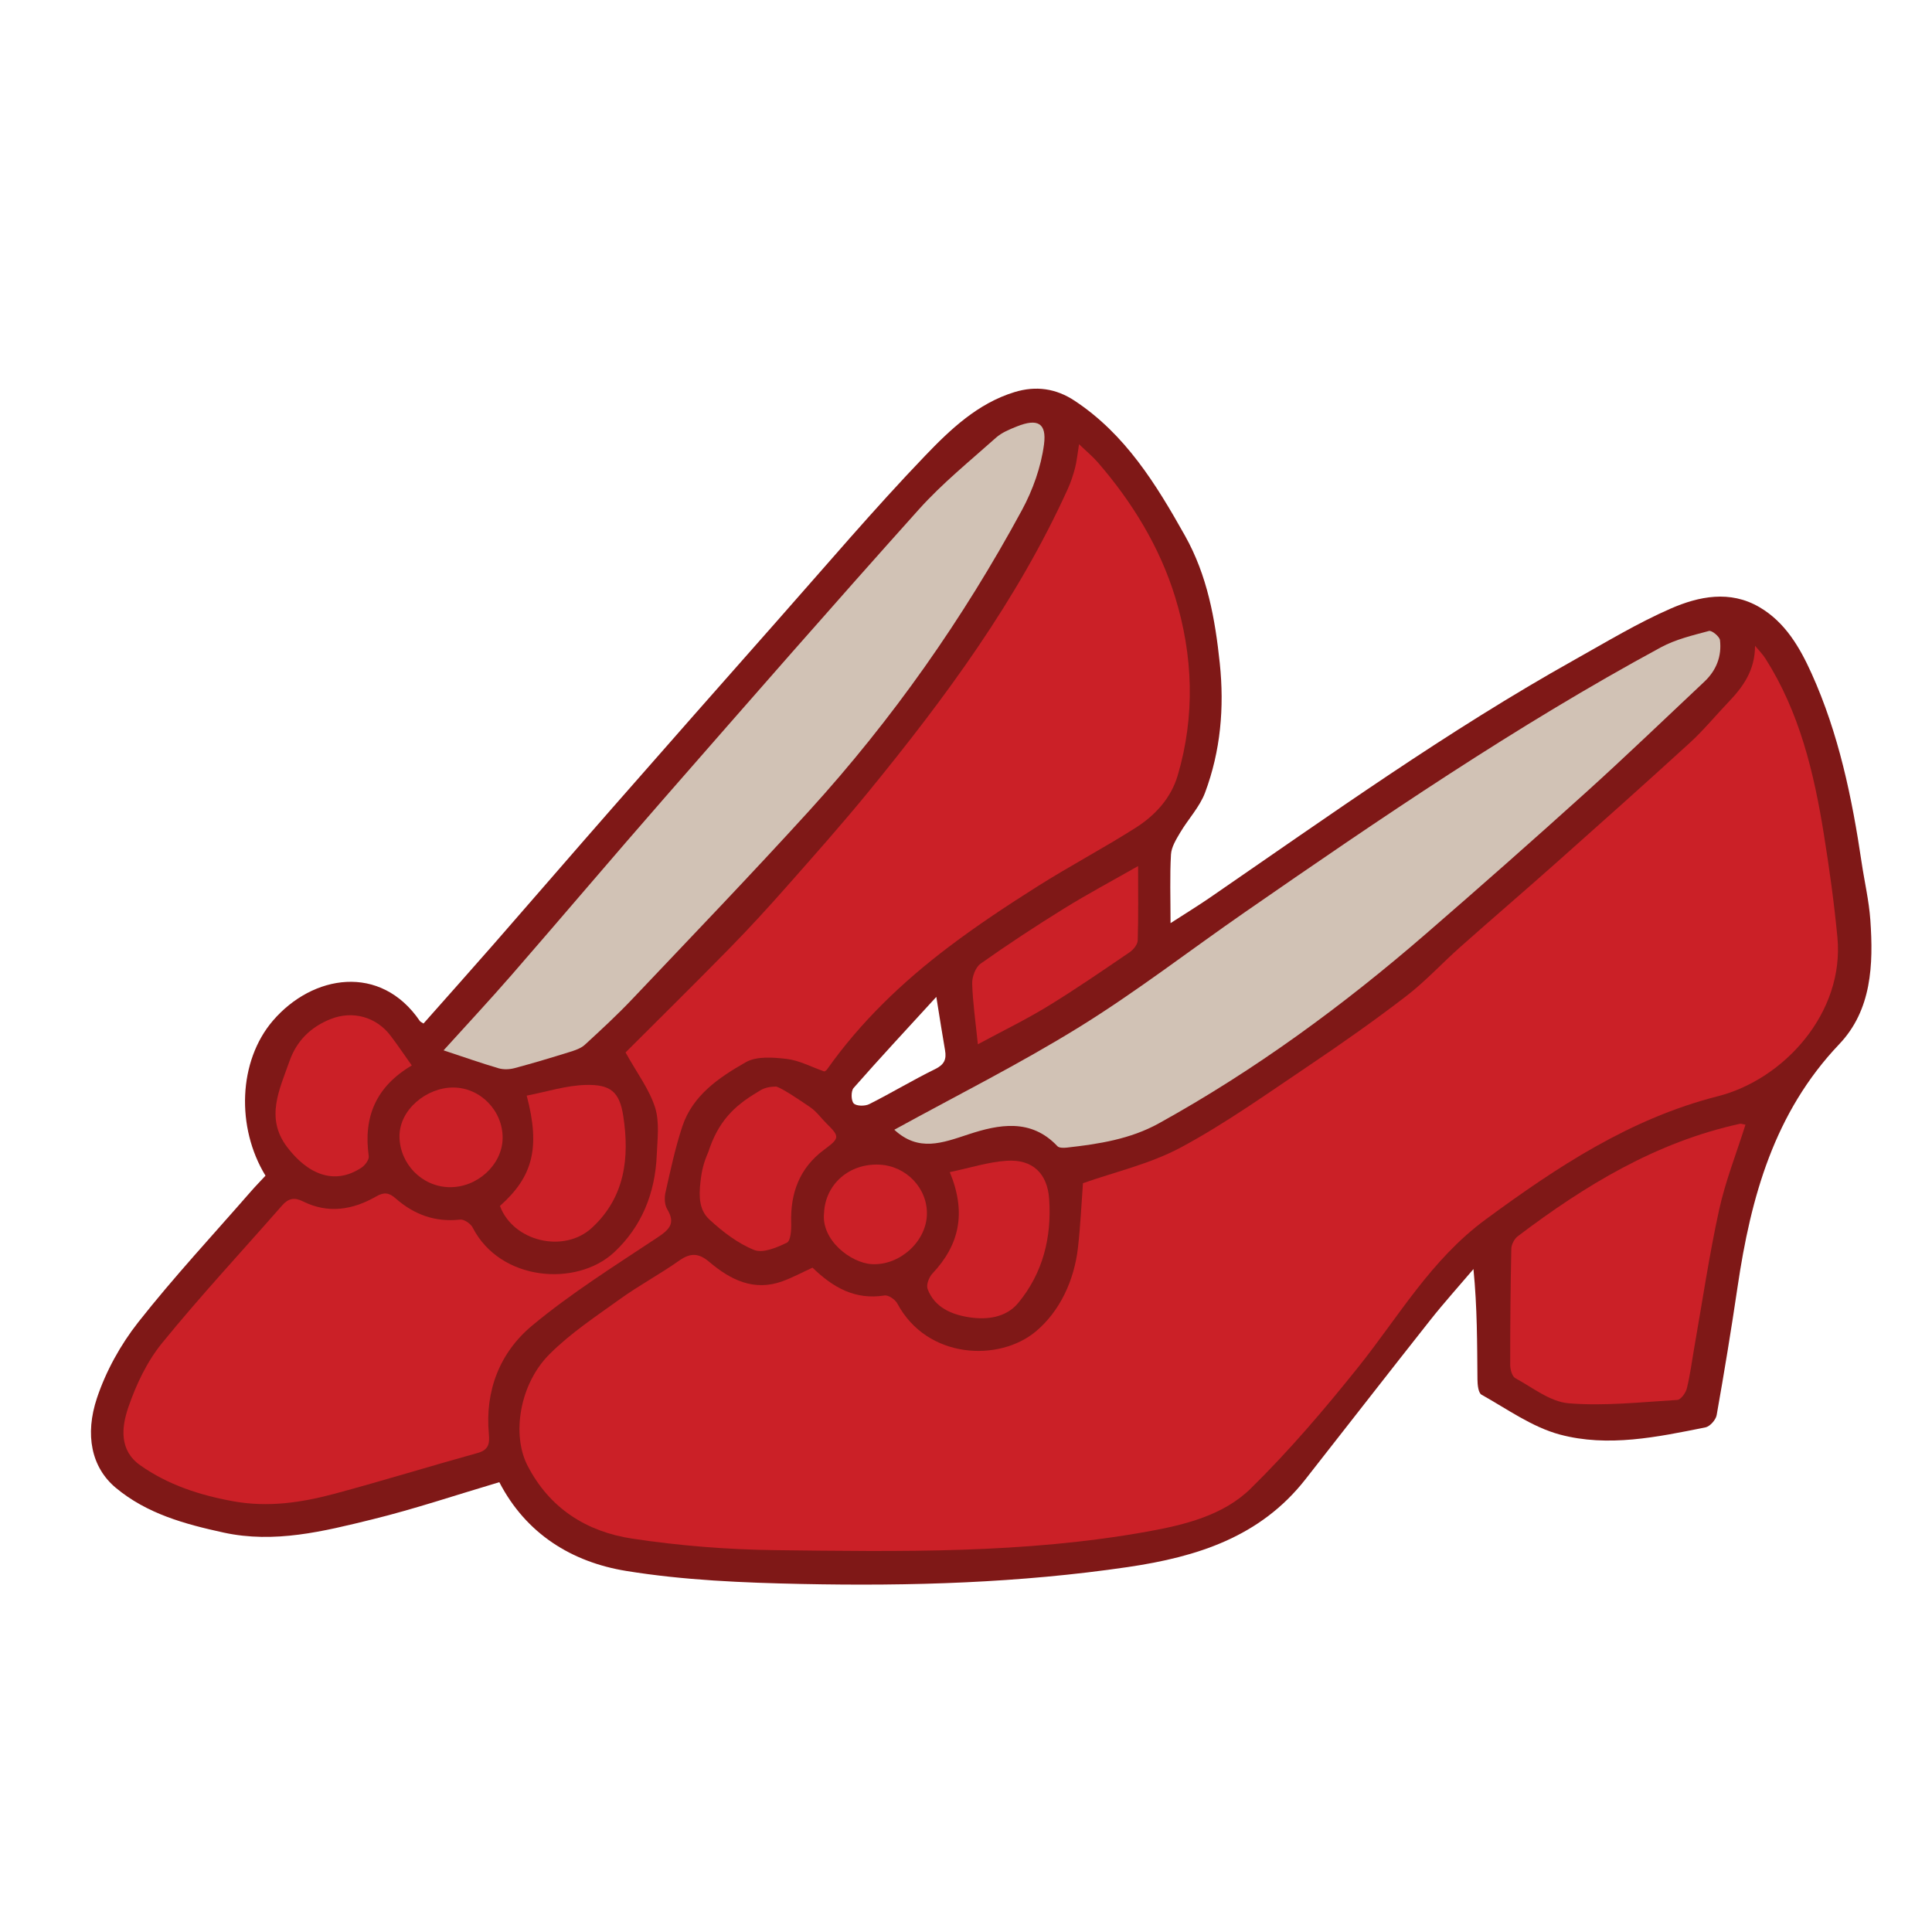 <?xml version="1.0" encoding="utf-8"?>
<!-- Generator: Adobe Illustrator 16.0.0, SVG Export Plug-In . SVG Version: 6.00 Build 0)  -->
<!DOCTYPE svg PUBLIC "-//W3C//DTD SVG 1.1//EN" "http://www.w3.org/Graphics/SVG/1.1/DTD/svg11.dtd">
<svg version="1.1" id="Layer_1" xmlns="http://www.w3.org/2000/svg" xmlns:xlink="http://www.w3.org/1999/xlink" x="0px" y="0px"
	 width="864px" height="864px" viewBox="0 0 864 864" enable-background="new 0 0 864 864" xml:space="preserve">
<path fill-rule="evenodd" clip-rule="evenodd" fill="#7F1817" d="M223.299,662.84c-19.287,5.715-37.87,11.983-56.847,16.645
	c-21.747,5.343-43.7,10.853-66.469,5.884c-17.289-3.772-34.268-8.383-48.216-20.029c-10.938-9.133-13.879-23.784-8.398-40.159
	c4.033-12.052,10.586-23.888,18.464-33.893c15.863-20.143,33.387-38.979,50.25-58.334c2.163-2.482,4.472-4.838,6.649-7.183
	c-13.179-21.561-12.197-51.288,3.363-69.377c17.68-20.551,48.08-25.61,65.675,0.218c0.258,0.378,0.804,0.559,1.63,1.105
	c10.53-11.899,21.161-23.796,31.662-35.806c17.605-20.134,35.066-40.395,52.701-60.502c24.505-27.941,49.065-55.835,73.694-83.668
	c21.93-24.783,43.363-50.052,66.251-73.921c11.275-11.758,23.526-23.444,40.001-28.479c9.539-2.916,18.487-1.673,26.87,3.869
	c22.723,15.022,36.436,37.332,49.373,60.383c9.974,17.771,13.457,37.166,15.542,57.036c2.076,19.786,0.377,39.222-6.581,57.827
	c-2.411,6.446-7.558,11.834-11.138,17.892c-1.801,3.045-3.919,6.451-4.109,9.795c-0.551,9.641-0.194,19.334-0.194,30.684
	c6.715-4.338,12.233-7.712,17.556-11.371c53.517-36.794,106.347-74.645,163.133-106.417c14.172-7.929,28.152-16.409,42.985-22.881
	c12.64-5.515,26.534-8.334,39.711-0.624c11.499,6.729,18.022,17.99,23.257,29.569c12.169,26.919,18.124,55.616,22.429,84.691
	c1.267,8.554,3.282,17.045,3.887,25.641c1.402,19.933,0.619,40.243-13.892,55.497c-29.151,30.642-39.573,68.5-45.491,108.586
	c-2.826,19.15-5.967,38.259-9.345,57.318c-0.377,2.124-2.998,5.088-5.014,5.492c-21.542,4.323-43.544,8.975-65.105,3.205
	c-12.401-3.317-23.572-11.419-35.041-17.83c-1.441-0.807-1.794-4.437-1.816-6.767c-0.149-16.082-0.079-32.165-1.788-49.399
	c-6.449,7.586-13.129,14.987-19.302,22.79c-18.736,23.686-37.251,47.545-55.9,71.3c-20.182,25.707-48.354,34.605-79.305,39.155
	c-48.453,7.122-97.14,8.594-145.91,7.573c-26.214-0.549-52.675-1.633-78.479-5.828C255.795,698.587,235.274,685.999,223.299,662.84z
	 M418.729,445.808c-13.359,14.597-25.364,27.499-36.991,40.733c-1.218,1.385-1.162,5.642,0.044,6.908
	c1.192,1.251,5.037,1.285,6.948,0.322c9.948-5.005,19.509-10.785,29.506-15.684c4.057-1.987,5.098-4.375,4.393-8.396
	C421.406,462.708,420.334,455.696,418.729,445.808z"/>
<g>
	<path fill-rule="evenodd" clip-rule="evenodd" fill="#D1C2B5" d="M399.941,505.229c27.483-15.126,55.933-29.354,82.869-46.026
		c25.434-15.741,49.204-34.155,73.831-51.213c60.502-41.908,121.289-83.391,186.109-118.496c6.587-3.568,14.206-5.367,21.523-7.33
		c1.256-0.336,4.72,2.491,4.912,4.122c0.848,7.205-1.652,13.551-7.008,18.583c-17.583,16.512-34.958,33.254-52.854,49.42
		c-23.63,21.345-47.516,42.415-71.582,63.267c-37.081,32.128-76.499,61.026-119.513,84.823c-12.775,7.068-26.861,9.237-41.08,10.83
		c-1.414,0.158-3.489,0.207-4.267-0.623c-11.813-12.594-26.291-9.727-39.723-5.317C421.464,511.11,410.828,515.285,399.941,505.229z
		"/>
	<path fill-rule="evenodd" clip-rule="evenodd" fill="#D1C2B5" d="M198.369,469.722c10.13-11.202,20.489-22.292,30.441-33.735
		c22.879-26.306,45.405-52.919,68.357-79.161c37.751-43.165,75.477-86.357,113.771-129.037
		c10.436-11.631,22.761-21.591,34.466-32.042c2.58-2.304,6.09-3.731,9.378-5.046c9.118-3.646,13.387-1.628,12.097,8.089
		c-1.334,10.054-4.99,20.322-9.847,29.297c-26.313,48.614-57.948,93.623-95.17,134.51c-25.903,28.454-52.573,56.214-79.053,84.139
		c-6.766,7.136-14.008,13.832-21.26,20.482c-1.73,1.587-4.287,2.456-6.611,3.181c-8.245,2.568-16.518,5.062-24.859,7.284
		c-2.24,0.597-4.932,0.699-7.128,0.053C215.039,475.405,207.251,472.658,198.369,469.722z"/>
</g>
<g>
	<path fill-rule="evenodd" clip-rule="evenodd" fill="#CB2027" d="M363.364,566.907c9.068,8.793,18.994,14.556,32.199,12.431
		c1.717-0.275,4.769,1.799,5.714,3.576c13.297,24.986,45.647,26.242,62.042,12.434c10.679-8.994,17.086-22.731,18.758-37.438
		c1.108-9.75,1.54-19.577,2.229-28.776c14.106-5.001,30.023-8.595,43.868-16.039c19.872-10.684,38.403-23.925,57.188-36.549
		c14.795-9.943,29.399-20.227,43.526-31.09c8.592-6.605,16.007-14.722,24.143-21.944c14.24-12.642,28.706-25.029,42.938-37.682
		c19.995-17.777,39.974-35.576,59.716-53.631c6.177-5.648,11.535-12.188,17.331-18.259c6.495-6.801,11.809-14.095,11.852-25.127
		c1.568,1.909,3.357,3.68,4.672,5.75c15.225,23.973,21.67,50.924,26.091,78.463c2.462,15.337,4.612,30.755,6.072,46.215
		c3.17,33.566-23.77,63.448-53.477,71.009c-39.11,9.952-71.717,31.479-103.818,55.083c-24.461,17.987-38.823,43.352-57.016,66.083
		c-15.104,18.872-30.885,37.403-48.11,54.308c-12.173,11.945-29.393,16.184-45.965,19.177c-55.14,9.957-110.938,9.016-166.623,8.339
		c-21.366-0.26-42.878-1.962-63.997-5.163c-20.371-3.089-37.008-13.519-46.865-32.807c-6.938-13.578-3.614-36.085,9.804-49.561
		c9.414-9.455,20.833-16.994,31.75-24.842c8.476-6.093,17.77-11.043,26.294-17.075c5.031-3.561,8.74-3.496,13.467,0.51
		c9.45,8.007,19.967,13.373,32.834,8.665C354.399,571.349,358.584,569.094,363.364,566.907z"/>
	<path fill-rule="evenodd" clip-rule="evenodd" fill="#CB2027" d="M279.745,470.659c14.647-14.639,30.71-30.464,46.496-46.56
		c8.685-8.855,17.079-18.011,25.291-27.309c12.444-14.089,24.948-28.147,36.838-42.699c34.384-42.077,66.577-85.644,89.175-135.491
		c1.358-2.996,2.4-6.171,3.229-9.356c0.76-2.925,1.032-5.976,1.783-10.595c3.365,3.24,6.151,5.537,8.48,8.229
		c15.37,17.758,27.606,37.802,34.451,59.988c8.05,26.092,9.082,53.244,1.176,79.951c-3.005,10.154-10.087,17.835-18.787,23.362
		c-14.38,9.136-29.497,17.11-43.9,26.211c-13.509,8.535-26.887,17.378-39.623,27.011c-20.731,15.679-39.451,33.536-54.54,54.913
		c-0.406,0.574-1.22,0.859-1.2,0.846c-5.917-2.075-11.207-4.952-16.758-5.602c-6.069-0.709-13.49-1.302-18.363,1.482
		c-11.887,6.791-23.745,14.733-28.376,28.775c-3.184,9.651-5.301,19.67-7.539,29.604c-0.521,2.31-0.365,5.404,0.801,7.343
		c3.764,6.256,1.109,9.011-4.28,12.592c-19.069,12.675-38.64,24.886-56.172,39.49c-14.351,11.954-21.103,29.034-19.304,48.433
		c0.392,4.227-0.038,7.13-5.016,8.507c-21.317,5.9-42.46,12.438-63.818,18.186c-14.826,3.989-29.848,6.234-45.393,3.424
		c-15.032-2.717-29.221-7.32-41.711-16.13c-9.469-6.68-8.318-17.077-5.336-25.798c3.484-10.19,8.382-20.558,15.128-28.845
		c17.167-21.09,35.738-41.036,53.664-61.514c2.789-3.187,5.482-3.769,9.348-1.838c11.269,5.625,22.332,3.79,32.756-2.222
		c3.617-2.085,5.824-1.624,8.695,0.898c8.221,7.223,17.667,10.718,28.839,9.463c1.76-0.198,4.704,1.814,5.605,3.571
		c12.393,24.155,46.568,26.528,63.165,11.141c12.498-11.587,18.456-26.655,19.158-43.624c0.294-7.118,1.316-14.766-0.772-21.283
		C290.327,487.075,284.856,479.854,279.745,470.659z"/>
	<path fill-rule="evenodd" clip-rule="evenodd" fill="#CB2027" d="M780.584,502.964c-4.112,13.044-9.029,25.431-11.832,38.279
		c-4.446,20.378-7.482,41.063-11.104,61.62c-1.062,6.027-1.811,12.129-3.285,18.052c-0.502,2.017-2.701,5.044-4.274,5.139
		c-16.187,0.981-32.513,2.811-48.565,1.507c-8.229-0.667-16.087-6.992-23.856-11.232c-1.433-0.782-2.294-3.822-2.297-5.823
		c-0.024-17.343,0.118-34.688,0.494-52.025c0.042-1.931,1.358-4.468,2.906-5.639c30.073-22.755,61.902-42.12,99.371-50.283
		C778.581,502.461,779.095,502.703,780.584,502.964z"/>
	<path fill-rule="evenodd" clip-rule="evenodd" fill="#CB2027" d="M347.072,485.913c2.396,0.536,10.16,5.757,15.413,9.354
		c2.686,1.838,4.654,4.705,7.02,7.033c6.204,6.109,6.013,6.67-1.042,11.923c-10.897,8.114-15.058,19.34-14.642,32.692
		c0.095,3.037-0.206,7.982-1.905,8.812c-4.493,2.193-10.746,4.836-14.674,3.257c-7.317-2.941-14.048-8.136-19.945-13.564
		c-4.538-4.178-4.826-9.89-4.042-16.918c0.572-5.125,1.431-8.561,3.504-13.318c4.368-13.491,11.377-20.489,21.88-26.715
		C340.5,487.367,341.954,486.02,347.072,485.913z"/>
	<path fill-rule="evenodd" clip-rule="evenodd" fill="#CB2027" d="M184.154,476.479c-16.034,9.457-21.708,23.081-19.247,40.541
		c0.219,1.554-1.6,4.055-3.154,5.095c-12.468,8.337-24.452,2.648-33.417-9.235c-9.774-12.955-3.337-25.633,1.104-38.275
		c3.238-9.216,9.606-15.438,18.605-18.942c9.781-3.809,20.225-0.869,26.568,7.44C177.692,467.132,180.515,471.355,184.154,476.479z"
		/>
	<path fill-rule="evenodd" clip-rule="evenodd" fill="#CB2027" d="M223.578,539.301c14.715-13.069,18.136-25.998,11.965-49.331
		c8.896-1.708,17.646-4.57,26.457-4.779c11.01-0.261,15.062,3.012,16.736,13.952c2.822,18.441,0.834,36.229-14.018,49.933
		C252.152,560.67,229.462,555.188,223.578,539.301z"/>
	<path fill-rule="evenodd" clip-rule="evenodd" fill="#CB2027" d="M437.305,467.005c-1.005-9.897-2.28-18.51-2.539-27.152
		c-0.09-2.996,1.478-7.284,3.762-8.9c12.169-8.61,24.65-16.81,37.328-24.66c10.506-6.504,21.434-12.327,33.104-18.981
		c0,11.534,0.171,22.391-0.166,33.232c-0.057,1.828-1.916,4.149-3.592,5.289c-12.098,8.232-24.159,16.551-36.64,24.176
		C458.741,456.009,448.337,461.056,437.305,467.005z"/>
	<path fill-rule="evenodd" clip-rule="evenodd" fill="#CB2027" d="M424.746,524.178c9.229-1.922,17.31-4.567,25.523-5.085
		c11.522-0.726,18.145,5.68,18.926,17.138c1.17,17.152-2.808,33.128-13.874,46.495c-5.407,6.53-13.989,7.589-21.823,6.383
		c-7.801-1.202-15.545-4.313-18.681-12.701c-0.677-1.812,0.624-5.238,2.146-6.854C428.963,556.81,432.334,542.497,424.746,524.178z"
		/>
	<path fill-rule="evenodd" clip-rule="evenodd" fill="#CB2027" d="M224.776,509.045c-0.163,11.876-11.375,22.136-23.9,21.869
		c-12.346-0.262-22.156-10.597-22.221-22.689c-0.065-12.053,12.197-21.916,24.031-21.881
		C214.952,486.381,224.944,496.874,224.776,509.045z"/>
	<path fill-rule="evenodd" clip-rule="evenodd" fill="#CB2027" d="M368.518,542.424c0.6-12.879,11.28-22.207,24.719-21.592
		c12.105,0.555,21.677,10.651,21.272,22.44c-0.417,12.165-12.323,22.807-24.728,22.053
		C380.508,564.762,367.175,554.611,368.518,542.424z"/>
</g>
</svg>
